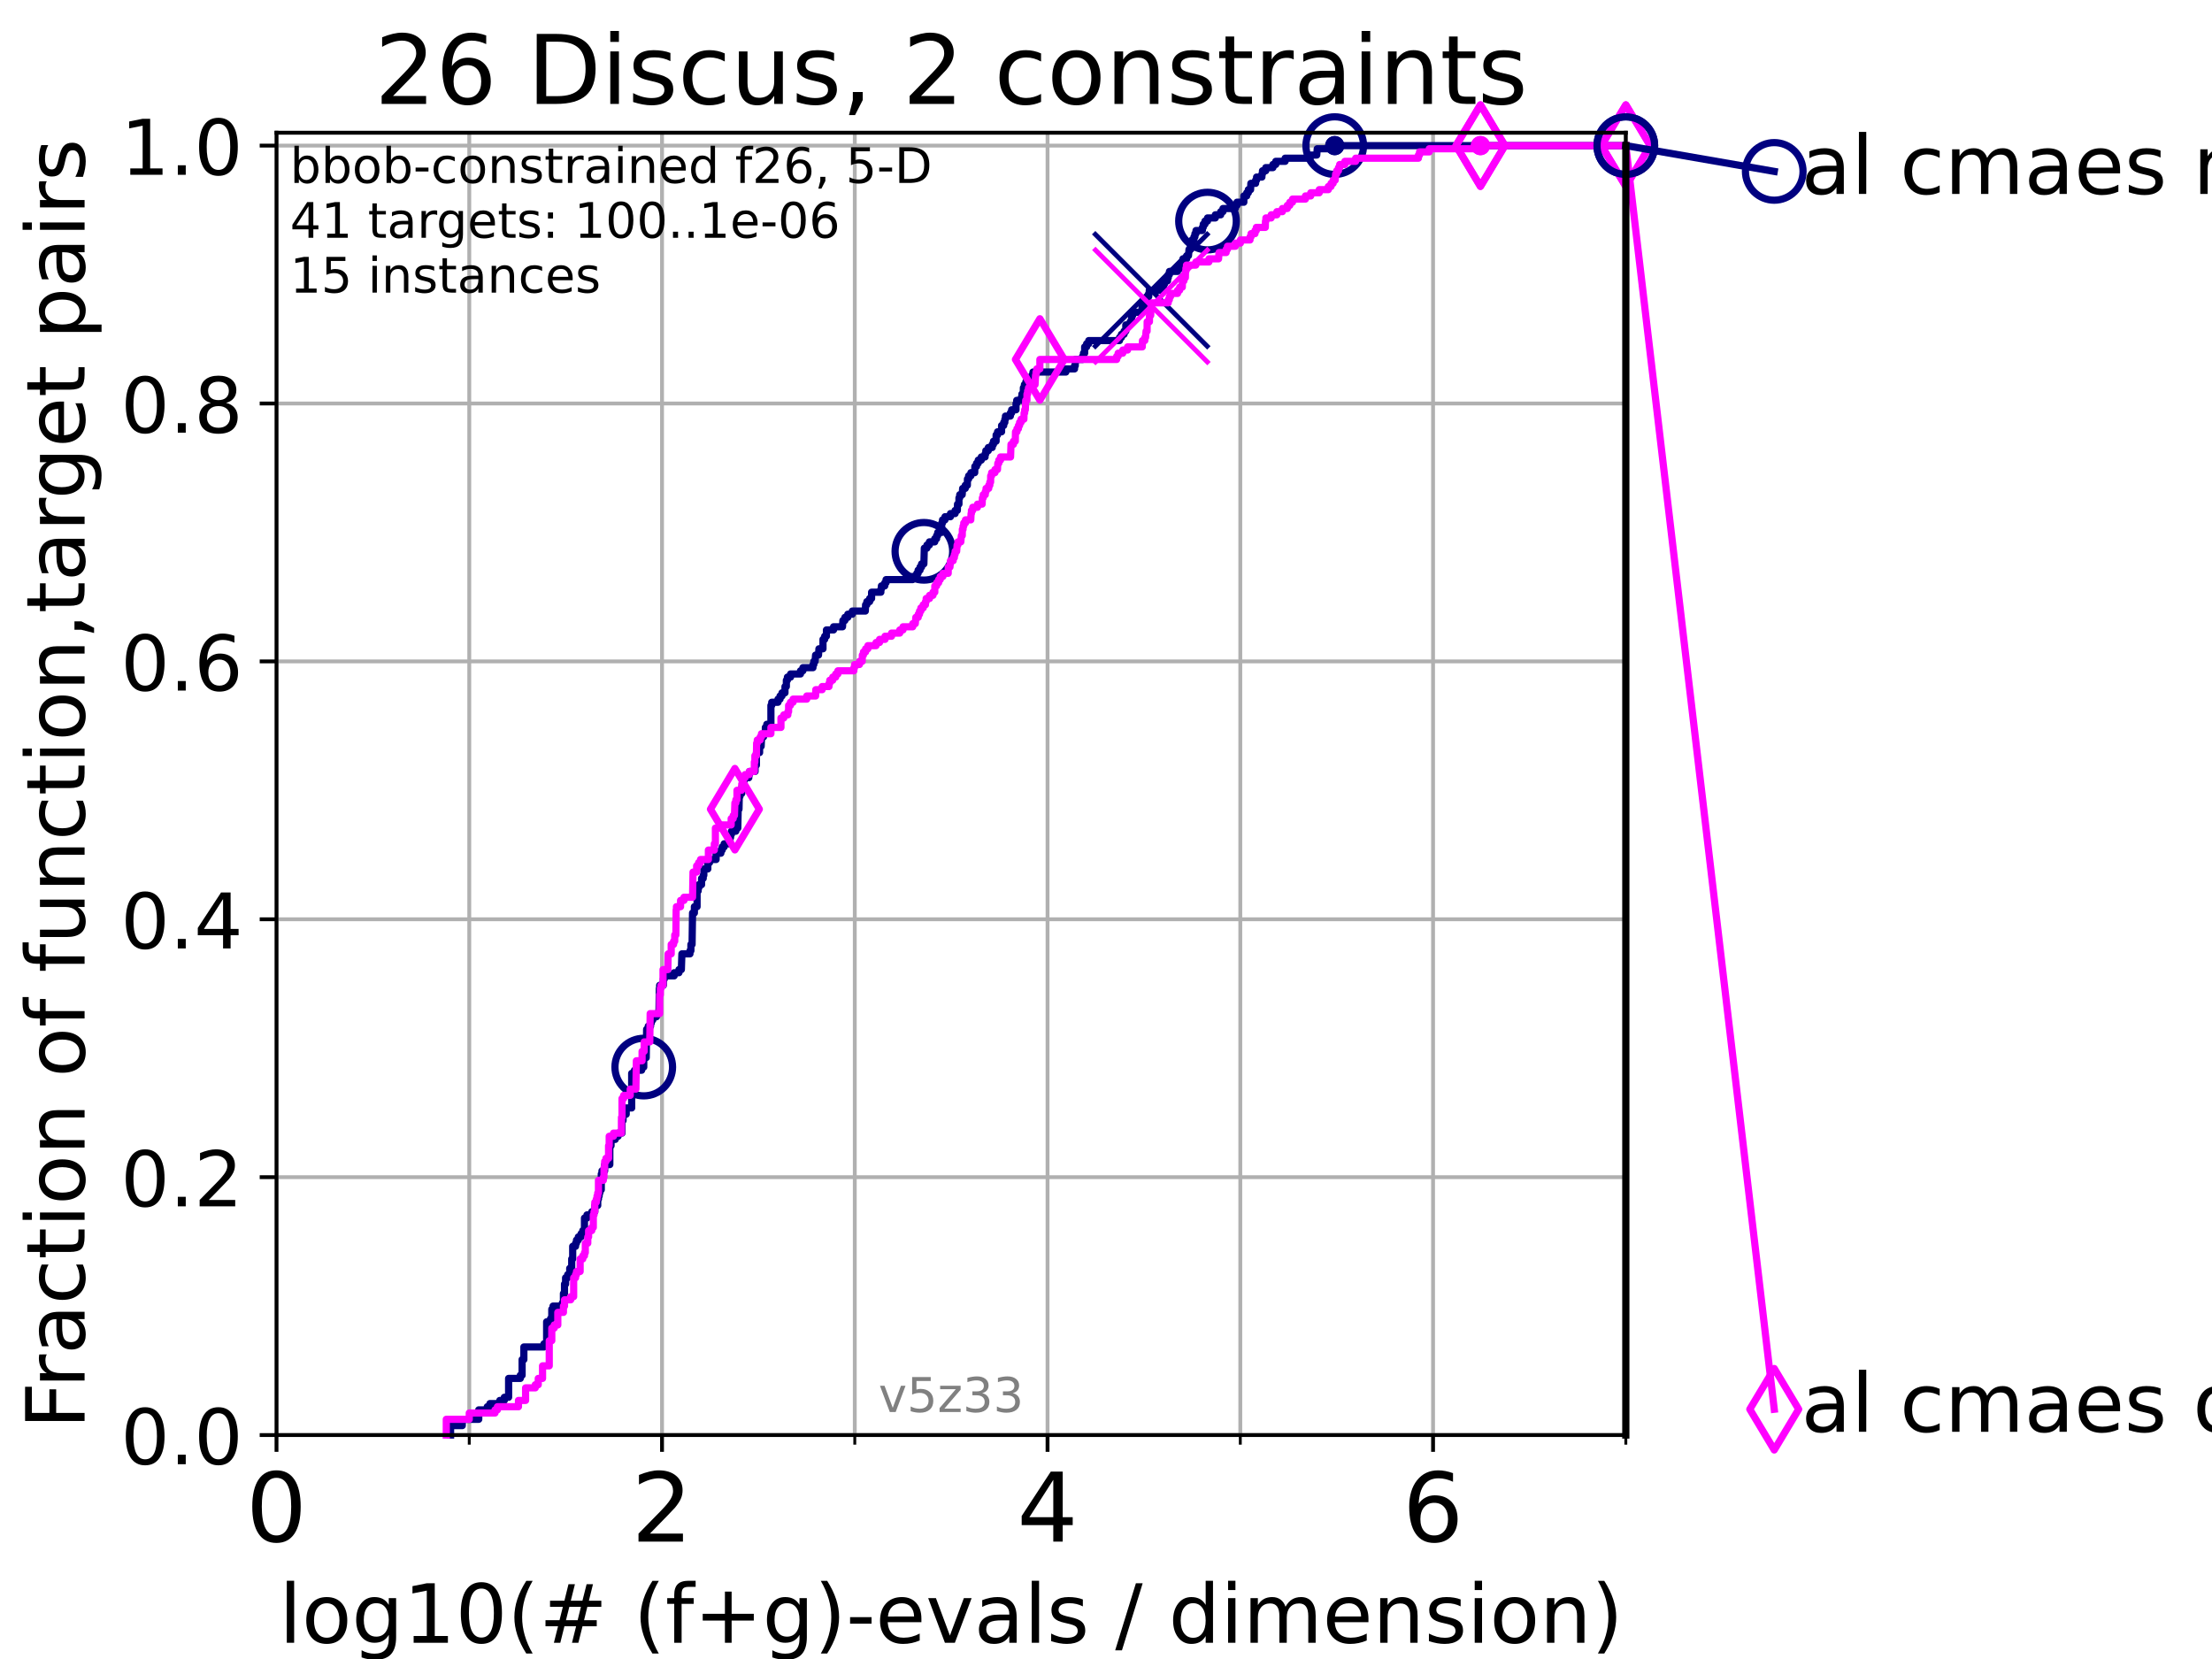 <?xml version="1.0" encoding="utf-8" standalone="no"?>
<!DOCTYPE svg PUBLIC "-//W3C//DTD SVG 1.1//EN"
  "http://www.w3.org/Graphics/SVG/1.1/DTD/svg11.dtd">
<!-- Created with matplotlib (https://matplotlib.org/) -->
<svg height="345.6pt" version="1.1" viewBox="0 0 460.8 345.6" width="460.8pt" xmlns="http://www.w3.org/2000/svg" xmlns:xlink="http://www.w3.org/1999/xlink">
 <defs>
  <style type="text/css">*{stroke-linecap:butt;stroke-linejoin:round;}</style>
 </defs>
 <g id="figure_1">
  <g id="patch_1">
   <path d="M 0 345.6 
L 460.8 345.6 
L 460.8 0 
L 0 0 
z
" style="fill:#ffffff;"/>
  </g>
  <g id="axes_1">
   <g id="patch_2">
    <path d="M 57.6 298.944 
L 338.688 298.944 
L 338.688 27.648 
L 57.6 27.648 
z
" style="fill:#ffffff;"/>
   </g>
   <g id="matplotlib.axis_1">
    <g id="xtick_1">
     <g id="line2d_1">
      <path clip-path="url(#p9df8ca8fd8)" d="M 57.6 298.944 
L 57.6 27.648 
" style="fill:none;stroke:#b0b0b0;stroke-linecap:square;stroke-width:0.8;"/>
     </g>
     <g id="line2d_2">
      <defs>
       <path d="M 0 0 
L 0 3.5 
" id="m48ad890cbf" style="stroke:#000000;stroke-width:0.8;"/>
      </defs>
      <g>
       <use style="stroke:#000000;stroke-width:0.8;" x="57.6" xlink:href="#m48ad890cbf" y="298.944"/>
      </g>
     </g>
     <g id="text_1">
      <!-- 0 -->
      <g transform="translate(51.237 321.141)scale(0.2 -0.2)">
       <defs>
        <path d="M 31.781 66.406 
Q 24.172 66.406 20.328 58.906 
Q 16.5 51.422 16.5 36.375 
Q 16.5 21.391 20.328 13.891 
Q 24.172 6.391 31.781 6.391 
Q 39.453 6.391 43.281 13.891 
Q 47.125 21.391 47.125 36.375 
Q 47.125 51.422 43.281 58.906 
Q 39.453 66.406 31.781 66.406 
z
M 31.781 74.219 
Q 44.047 74.219 50.516 64.516 
Q 56.984 54.828 56.984 36.375 
Q 56.984 17.969 50.516 8.266 
Q 44.047 -1.422 31.781 -1.422 
Q 19.531 -1.422 13.062 8.266 
Q 6.594 17.969 6.594 36.375 
Q 6.594 54.828 13.062 64.516 
Q 19.531 74.219 31.781 74.219 
z
" id="DejaVuSans-48"/>
       </defs>
       <use xlink:href="#DejaVuSans-48"/>
      </g>
     </g>
    </g>
    <g id="xtick_2">
     <g id="line2d_3">
      <path clip-path="url(#p9df8ca8fd8)" d="M 137.911 298.944 
L 137.911 27.648 
" style="fill:none;stroke:#b0b0b0;stroke-linecap:square;stroke-width:0.8;"/>
     </g>
     <g id="line2d_4">
      <g>
       <use style="stroke:#000000;stroke-width:0.8;" x="137.911" xlink:href="#m48ad890cbf" y="298.944"/>
      </g>
     </g>
     <g id="text_2">
      <!-- 2 -->
      <g transform="translate(131.548 321.141)scale(0.2 -0.2)">
       <defs>
        <path d="M 19.188 8.297 
L 53.609 8.297 
L 53.609 0 
L 7.328 0 
L 7.328 8.297 
Q 12.938 14.109 22.625 23.891 
Q 32.328 33.688 34.812 36.531 
Q 39.547 41.844 41.422 45.531 
Q 43.312 49.219 43.312 52.781 
Q 43.312 58.594 39.234 62.25 
Q 35.156 65.922 28.609 65.922 
Q 23.969 65.922 18.812 64.312 
Q 13.672 62.703 7.812 59.422 
L 7.812 69.391 
Q 13.766 71.781 18.938 73 
Q 24.125 74.219 28.422 74.219 
Q 39.75 74.219 46.484 68.547 
Q 53.219 62.891 53.219 53.422 
Q 53.219 48.922 51.531 44.891 
Q 49.859 40.875 45.406 35.406 
Q 44.188 33.984 37.641 27.219 
Q 31.109 20.453 19.188 8.297 
z
" id="DejaVuSans-50"/>
       </defs>
       <use xlink:href="#DejaVuSans-50"/>
      </g>
     </g>
    </g>
    <g id="xtick_3">
     <g id="line2d_5">
      <path clip-path="url(#p9df8ca8fd8)" d="M 218.222 298.944 
L 218.222 27.648 
" style="fill:none;stroke:#b0b0b0;stroke-linecap:square;stroke-width:0.8;"/>
     </g>
     <g id="line2d_6">
      <g>
       <use style="stroke:#000000;stroke-width:0.8;" x="218.222" xlink:href="#m48ad890cbf" y="298.944"/>
      </g>
     </g>
     <g id="text_3">
      <!-- 4 -->
      <g transform="translate(211.859 321.141)scale(0.2 -0.2)">
       <defs>
        <path d="M 37.797 64.312 
L 12.891 25.391 
L 37.797 25.391 
z
M 35.203 72.906 
L 47.609 72.906 
L 47.609 25.391 
L 58.016 25.391 
L 58.016 17.188 
L 47.609 17.188 
L 47.609 0 
L 37.797 0 
L 37.797 17.188 
L 4.891 17.188 
L 4.891 26.703 
z
" id="DejaVuSans-52"/>
       </defs>
       <use xlink:href="#DejaVuSans-52"/>
      </g>
     </g>
    </g>
    <g id="xtick_4">
     <g id="line2d_7">
      <path clip-path="url(#p9df8ca8fd8)" d="M 298.533 298.944 
L 298.533 27.648 
" style="fill:none;stroke:#b0b0b0;stroke-linecap:square;stroke-width:0.8;"/>
     </g>
     <g id="line2d_8">
      <g>
       <use style="stroke:#000000;stroke-width:0.8;" x="298.533" xlink:href="#m48ad890cbf" y="298.944"/>
      </g>
     </g>
     <g id="text_4">
      <!-- 6 -->
      <g transform="translate(292.17 321.141)scale(0.2 -0.2)">
       <defs>
        <path d="M 33.016 40.375 
Q 26.375 40.375 22.484 35.828 
Q 18.609 31.297 18.609 23.391 
Q 18.609 15.531 22.484 10.953 
Q 26.375 6.391 33.016 6.391 
Q 39.656 6.391 43.531 10.953 
Q 47.406 15.531 47.406 23.391 
Q 47.406 31.297 43.531 35.828 
Q 39.656 40.375 33.016 40.375 
z
M 52.594 71.297 
L 52.594 62.312 
Q 48.875 64.062 45.094 64.984 
Q 41.312 65.922 37.594 65.922 
Q 27.828 65.922 22.672 59.328 
Q 17.531 52.734 16.797 39.406 
Q 19.672 43.656 24.016 45.922 
Q 28.375 48.188 33.594 48.188 
Q 44.578 48.188 50.953 41.516 
Q 57.328 34.859 57.328 23.391 
Q 57.328 12.156 50.688 5.359 
Q 44.047 -1.422 33.016 -1.422 
Q 20.359 -1.422 13.672 8.266 
Q 6.984 17.969 6.984 36.375 
Q 6.984 53.656 15.188 63.938 
Q 23.391 74.219 37.203 74.219 
Q 40.922 74.219 44.703 73.484 
Q 48.484 72.75 52.594 71.297 
z
" id="DejaVuSans-54"/>
       </defs>
       <use xlink:href="#DejaVuSans-54"/>
      </g>
     </g>
    </g>
    <g id="xtick_5">
     <g id="line2d_9">
      <path clip-path="url(#p9df8ca8fd8)" d="M 97.755 298.944 
L 97.755 27.648 
" style="fill:none;stroke:#b0b0b0;stroke-linecap:square;stroke-width:0.8;"/>
     </g>
     <g id="line2d_10">
      <defs>
       <path d="M 0 0 
L 0 2 
" id="m14e3725513" style="stroke:#000000;stroke-width:0.6;"/>
      </defs>
      <g>
       <use style="stroke:#000000;stroke-width:0.6;" x="97.755" xlink:href="#m14e3725513" y="298.944"/>
      </g>
     </g>
    </g>
    <g id="xtick_6">
     <g id="line2d_11">
      <path clip-path="url(#p9df8ca8fd8)" d="M 178.066 298.944 
L 178.066 27.648 
" style="fill:none;stroke:#b0b0b0;stroke-linecap:square;stroke-width:0.8;"/>
     </g>
     <g id="line2d_12">
      <g>
       <use style="stroke:#000000;stroke-width:0.6;" x="178.066" xlink:href="#m14e3725513" y="298.944"/>
      </g>
     </g>
    </g>
    <g id="xtick_7">
     <g id="line2d_13">
      <path clip-path="url(#p9df8ca8fd8)" d="M 258.377 298.944 
L 258.377 27.648 
" style="fill:none;stroke:#b0b0b0;stroke-linecap:square;stroke-width:0.8;"/>
     </g>
     <g id="line2d_14">
      <g>
       <use style="stroke:#000000;stroke-width:0.6;" x="258.377" xlink:href="#m14e3725513" y="298.944"/>
      </g>
     </g>
    </g>
    <g id="xtick_8">
     <g id="line2d_15">
      <path clip-path="url(#p9df8ca8fd8)" d="M 338.688 298.944 
L 338.688 27.648 
" style="fill:none;stroke:#b0b0b0;stroke-linecap:square;stroke-width:0.8;"/>
     </g>
     <g id="line2d_16">
      <g>
       <use style="stroke:#000000;stroke-width:0.6;" x="338.688" xlink:href="#m14e3725513" y="298.944"/>
      </g>
     </g>
    </g>
    <g id="text_5">
     <!-- log10(# (f+g)-evals / dimension) -->
     <g transform="translate(58.145 342.218)scale(0.17 -0.17)">
      <defs>
       <path d="M 9.422 75.984 
L 18.406 75.984 
L 18.406 0 
L 9.422 0 
z
" id="DejaVuSans-108"/>
       <path d="M 30.609 48.391 
Q 23.391 48.391 19.188 42.75 
Q 14.984 37.109 14.984 27.297 
Q 14.984 17.484 19.156 11.844 
Q 23.344 6.203 30.609 6.203 
Q 37.797 6.203 41.984 11.859 
Q 46.188 17.531 46.188 27.297 
Q 46.188 37.016 41.984 42.703 
Q 37.797 48.391 30.609 48.391 
z
M 30.609 56 
Q 42.328 56 49.016 48.375 
Q 55.719 40.766 55.719 27.297 
Q 55.719 13.875 49.016 6.219 
Q 42.328 -1.422 30.609 -1.422 
Q 18.844 -1.422 12.172 6.219 
Q 5.516 13.875 5.516 27.297 
Q 5.516 40.766 12.172 48.375 
Q 18.844 56 30.609 56 
z
" id="DejaVuSans-111"/>
       <path d="M 45.406 27.984 
Q 45.406 37.75 41.375 43.109 
Q 37.359 48.484 30.078 48.484 
Q 22.859 48.484 18.828 43.109 
Q 14.797 37.75 14.797 27.984 
Q 14.797 18.266 18.828 12.891 
Q 22.859 7.516 30.078 7.516 
Q 37.359 7.516 41.375 12.891 
Q 45.406 18.266 45.406 27.984 
z
M 54.391 6.781 
Q 54.391 -7.172 48.188 -13.984 
Q 42 -20.797 29.203 -20.797 
Q 24.469 -20.797 20.266 -20.094 
Q 16.062 -19.391 12.109 -17.922 
L 12.109 -9.188 
Q 16.062 -11.328 19.922 -12.344 
Q 23.781 -13.375 27.781 -13.375 
Q 36.625 -13.375 41.016 -8.766 
Q 45.406 -4.156 45.406 5.172 
L 45.406 9.625 
Q 42.625 4.781 38.281 2.391 
Q 33.938 0 27.875 0 
Q 17.828 0 11.672 7.656 
Q 5.516 15.328 5.516 27.984 
Q 5.516 40.672 11.672 48.328 
Q 17.828 56 27.875 56 
Q 33.938 56 38.281 53.609 
Q 42.625 51.219 45.406 46.391 
L 45.406 54.688 
L 54.391 54.688 
z
" id="DejaVuSans-103"/>
       <path d="M 12.406 8.297 
L 28.516 8.297 
L 28.516 63.922 
L 10.984 60.406 
L 10.984 69.391 
L 28.422 72.906 
L 38.281 72.906 
L 38.281 8.297 
L 54.391 8.297 
L 54.391 0 
L 12.406 0 
z
" id="DejaVuSans-49"/>
       <path d="M 31 75.875 
Q 24.469 64.656 21.281 53.656 
Q 18.109 42.672 18.109 31.391 
Q 18.109 20.125 21.312 9.062 
Q 24.516 -2 31 -13.188 
L 23.188 -13.188 
Q 15.875 -1.703 12.234 9.375 
Q 8.594 20.453 8.594 31.391 
Q 8.594 42.281 12.203 53.312 
Q 15.828 64.359 23.188 75.875 
z
" id="DejaVuSans-40"/>
       <path d="M 51.125 44 
L 36.922 44 
L 32.812 27.688 
L 47.125 27.688 
z
M 43.797 71.781 
L 38.719 51.516 
L 52.984 51.516 
L 58.109 71.781 
L 65.922 71.781 
L 60.891 51.516 
L 76.125 51.516 
L 76.125 44 
L 58.984 44 
L 54.984 27.688 
L 70.516 27.688 
L 70.516 20.219 
L 53.078 20.219 
L 48 0 
L 40.188 0 
L 45.219 20.219 
L 30.906 20.219 
L 25.875 0 
L 18.016 0 
L 23.094 20.219 
L 7.719 20.219 
L 7.719 27.688 
L 24.906 27.688 
L 29 44 
L 13.281 44 
L 13.281 51.516 
L 30.906 51.516 
L 35.891 71.781 
z
" id="DejaVuSans-35"/>
       <path id="DejaVuSans-32"/>
       <path d="M 37.109 75.984 
L 37.109 68.5 
L 28.516 68.5 
Q 23.688 68.5 21.797 66.547 
Q 19.922 64.594 19.922 59.516 
L 19.922 54.688 
L 34.719 54.688 
L 34.719 47.703 
L 19.922 47.703 
L 19.922 0 
L 10.891 0 
L 10.891 47.703 
L 2.297 47.703 
L 2.297 54.688 
L 10.891 54.688 
L 10.891 58.5 
Q 10.891 67.625 15.141 71.797 
Q 19.391 75.984 28.609 75.984 
z
" id="DejaVuSans-102"/>
       <path d="M 46 62.703 
L 46 35.5 
L 73.188 35.5 
L 73.188 27.203 
L 46 27.203 
L 46 0 
L 37.797 0 
L 37.797 27.203 
L 10.594 27.203 
L 10.594 35.5 
L 37.797 35.5 
L 37.797 62.703 
z
" id="DejaVuSans-43"/>
       <path d="M 8.016 75.875 
L 15.828 75.875 
Q 23.141 64.359 26.781 53.312 
Q 30.422 42.281 30.422 31.391 
Q 30.422 20.453 26.781 9.375 
Q 23.141 -1.703 15.828 -13.188 
L 8.016 -13.188 
Q 14.5 -2 17.703 9.062 
Q 20.906 20.125 20.906 31.391 
Q 20.906 42.672 17.703 53.656 
Q 14.5 64.656 8.016 75.875 
z
" id="DejaVuSans-41"/>
       <path d="M 4.891 31.391 
L 31.203 31.391 
L 31.203 23.391 
L 4.891 23.391 
z
" id="DejaVuSans-45"/>
       <path d="M 56.203 29.594 
L 56.203 25.203 
L 14.891 25.203 
Q 15.484 15.922 20.484 11.062 
Q 25.484 6.203 34.422 6.203 
Q 39.594 6.203 44.453 7.469 
Q 49.312 8.734 54.109 11.281 
L 54.109 2.781 
Q 49.266 0.734 44.188 -0.344 
Q 39.109 -1.422 33.891 -1.422 
Q 20.797 -1.422 13.156 6.188 
Q 5.516 13.812 5.516 26.812 
Q 5.516 40.234 12.766 48.109 
Q 20.016 56 32.328 56 
Q 43.359 56 49.781 48.891 
Q 56.203 41.797 56.203 29.594 
z
M 47.219 32.234 
Q 47.125 39.594 43.094 43.984 
Q 39.062 48.391 32.422 48.391 
Q 24.906 48.391 20.391 44.141 
Q 15.875 39.891 15.188 32.172 
z
" id="DejaVuSans-101"/>
       <path d="M 2.984 54.688 
L 12.5 54.688 
L 29.594 8.797 
L 46.688 54.688 
L 56.203 54.688 
L 35.688 0 
L 23.484 0 
z
" id="DejaVuSans-118"/>
       <path d="M 34.281 27.484 
Q 23.391 27.484 19.188 25 
Q 14.984 22.516 14.984 16.5 
Q 14.984 11.719 18.141 8.906 
Q 21.297 6.109 26.703 6.109 
Q 34.188 6.109 38.703 11.406 
Q 43.219 16.703 43.219 25.484 
L 43.219 27.484 
z
M 52.203 31.203 
L 52.203 0 
L 43.219 0 
L 43.219 8.297 
Q 40.141 3.328 35.547 0.953 
Q 30.953 -1.422 24.312 -1.422 
Q 15.922 -1.422 10.953 3.297 
Q 6 8.016 6 15.922 
Q 6 25.141 12.172 29.828 
Q 18.359 34.516 30.609 34.516 
L 43.219 34.516 
L 43.219 35.406 
Q 43.219 41.609 39.141 45 
Q 35.062 48.391 27.688 48.391 
Q 23 48.391 18.547 47.266 
Q 14.109 46.141 10.016 43.891 
L 10.016 52.203 
Q 14.938 54.109 19.578 55.047 
Q 24.219 56 28.609 56 
Q 40.484 56 46.344 49.844 
Q 52.203 43.703 52.203 31.203 
z
" id="DejaVuSans-97"/>
       <path d="M 44.281 53.078 
L 44.281 44.578 
Q 40.484 46.531 36.375 47.5 
Q 32.281 48.484 27.875 48.484 
Q 21.188 48.484 17.844 46.438 
Q 14.5 44.391 14.5 40.281 
Q 14.5 37.156 16.891 35.375 
Q 19.281 33.594 26.516 31.984 
L 29.594 31.297 
Q 39.156 29.25 43.188 25.516 
Q 47.219 21.781 47.219 15.094 
Q 47.219 7.469 41.188 3.016 
Q 35.156 -1.422 24.609 -1.422 
Q 20.219 -1.422 15.453 -0.562 
Q 10.688 0.297 5.422 2 
L 5.422 11.281 
Q 10.406 8.688 15.234 7.391 
Q 20.062 6.109 24.812 6.109 
Q 31.156 6.109 34.562 8.281 
Q 37.984 10.453 37.984 14.406 
Q 37.984 18.062 35.516 20.016 
Q 33.062 21.969 24.703 23.781 
L 21.578 24.516 
Q 13.234 26.266 9.516 29.906 
Q 5.812 33.547 5.812 39.891 
Q 5.812 47.609 11.281 51.797 
Q 16.75 56 26.812 56 
Q 31.781 56 36.172 55.266 
Q 40.578 54.547 44.281 53.078 
z
" id="DejaVuSans-115"/>
       <path d="M 25.391 72.906 
L 33.688 72.906 
L 8.297 -9.281 
L 0 -9.281 
z
" id="DejaVuSans-47"/>
       <path d="M 45.406 46.391 
L 45.406 75.984 
L 54.391 75.984 
L 54.391 0 
L 45.406 0 
L 45.406 8.203 
Q 42.578 3.328 38.25 0.953 
Q 33.938 -1.422 27.875 -1.422 
Q 17.969 -1.422 11.734 6.484 
Q 5.516 14.406 5.516 27.297 
Q 5.516 40.188 11.734 48.094 
Q 17.969 56 27.875 56 
Q 33.938 56 38.25 53.625 
Q 42.578 51.266 45.406 46.391 
z
M 14.797 27.297 
Q 14.797 17.391 18.875 11.75 
Q 22.953 6.109 30.078 6.109 
Q 37.203 6.109 41.297 11.75 
Q 45.406 17.391 45.406 27.297 
Q 45.406 37.203 41.297 42.844 
Q 37.203 48.484 30.078 48.484 
Q 22.953 48.484 18.875 42.844 
Q 14.797 37.203 14.797 27.297 
z
" id="DejaVuSans-100"/>
       <path d="M 9.422 54.688 
L 18.406 54.688 
L 18.406 0 
L 9.422 0 
z
M 9.422 75.984 
L 18.406 75.984 
L 18.406 64.594 
L 9.422 64.594 
z
" id="DejaVuSans-105"/>
       <path d="M 52 44.188 
Q 55.375 50.25 60.062 53.125 
Q 64.75 56 71.094 56 
Q 79.641 56 84.281 50.016 
Q 88.922 44.047 88.922 33.016 
L 88.922 0 
L 79.891 0 
L 79.891 32.719 
Q 79.891 40.578 77.094 44.375 
Q 74.312 48.188 68.609 48.188 
Q 61.625 48.188 57.562 43.547 
Q 53.516 38.922 53.516 30.906 
L 53.516 0 
L 44.484 0 
L 44.484 32.719 
Q 44.484 40.625 41.703 44.406 
Q 38.922 48.188 33.109 48.188 
Q 26.219 48.188 22.156 43.531 
Q 18.109 38.875 18.109 30.906 
L 18.109 0 
L 9.078 0 
L 9.078 54.688 
L 18.109 54.688 
L 18.109 46.188 
Q 21.188 51.219 25.484 53.609 
Q 29.781 56 35.688 56 
Q 41.656 56 45.828 52.969 
Q 50 49.953 52 44.188 
z
" id="DejaVuSans-109"/>
       <path d="M 54.891 33.016 
L 54.891 0 
L 45.906 0 
L 45.906 32.719 
Q 45.906 40.484 42.875 44.328 
Q 39.844 48.188 33.797 48.188 
Q 26.516 48.188 22.312 43.547 
Q 18.109 38.922 18.109 30.906 
L 18.109 0 
L 9.078 0 
L 9.078 54.688 
L 18.109 54.688 
L 18.109 46.188 
Q 21.344 51.125 25.703 53.562 
Q 30.078 56 35.797 56 
Q 45.219 56 50.047 50.172 
Q 54.891 44.344 54.891 33.016 
z
" id="DejaVuSans-110"/>
      </defs>
      <use xlink:href="#DejaVuSans-108"/>
      <use x="27.783" xlink:href="#DejaVuSans-111"/>
      <use x="88.965" xlink:href="#DejaVuSans-103"/>
      <use x="152.441" xlink:href="#DejaVuSans-49"/>
      <use x="216.064" xlink:href="#DejaVuSans-48"/>
      <use x="279.688" xlink:href="#DejaVuSans-40"/>
      <use x="318.701" xlink:href="#DejaVuSans-35"/>
      <use x="402.49" xlink:href="#DejaVuSans-32"/>
      <use x="434.277" xlink:href="#DejaVuSans-40"/>
      <use x="473.291" xlink:href="#DejaVuSans-102"/>
      <use x="508.496" xlink:href="#DejaVuSans-43"/>
      <use x="592.285" xlink:href="#DejaVuSans-103"/>
      <use x="655.762" xlink:href="#DejaVuSans-41"/>
      <use x="694.775" xlink:href="#DejaVuSans-45"/>
      <use x="730.859" xlink:href="#DejaVuSans-101"/>
      <use x="792.383" xlink:href="#DejaVuSans-118"/>
      <use x="851.562" xlink:href="#DejaVuSans-97"/>
      <use x="912.842" xlink:href="#DejaVuSans-108"/>
      <use x="940.625" xlink:href="#DejaVuSans-115"/>
      <use x="992.725" xlink:href="#DejaVuSans-32"/>
      <use x="1024.512" xlink:href="#DejaVuSans-47"/>
      <use x="1058.203" xlink:href="#DejaVuSans-32"/>
      <use x="1089.99" xlink:href="#DejaVuSans-100"/>
      <use x="1153.467" xlink:href="#DejaVuSans-105"/>
      <use x="1181.25" xlink:href="#DejaVuSans-109"/>
      <use x="1278.662" xlink:href="#DejaVuSans-101"/>
      <use x="1340.186" xlink:href="#DejaVuSans-110"/>
      <use x="1403.564" xlink:href="#DejaVuSans-115"/>
      <use x="1455.664" xlink:href="#DejaVuSans-105"/>
      <use x="1483.447" xlink:href="#DejaVuSans-111"/>
      <use x="1544.629" xlink:href="#DejaVuSans-110"/>
      <use x="1608.008" xlink:href="#DejaVuSans-41"/>
     </g>
    </g>
   </g>
   <g id="matplotlib.axis_2">
    <g id="ytick_1">
     <g id="line2d_17">
      <path clip-path="url(#p9df8ca8fd8)" d="M 57.6 298.944 
L 338.688 298.944 
" style="fill:none;stroke:#b0b0b0;stroke-linecap:square;stroke-width:0.8;"/>
     </g>
     <g id="line2d_18">
      <defs>
       <path d="M 0 0 
L -3.5 0 
" id="m67402de5a7" style="stroke:#000000;stroke-width:0.8;"/>
      </defs>
      <g>
       <use style="stroke:#000000;stroke-width:0.8;" x="57.6" xlink:href="#m67402de5a7" y="298.944"/>
      </g>
     </g>
     <g id="text_6">
      <!-- 0.0 -->
      <g transform="translate(25.155 305.023)scale(0.16 -0.16)">
       <defs>
        <path d="M 10.688 12.406 
L 21 12.406 
L 21 0 
L 10.688 0 
z
" id="DejaVuSans-46"/>
       </defs>
       <use xlink:href="#DejaVuSans-48"/>
       <use x="63.623" xlink:href="#DejaVuSans-46"/>
       <use x="95.41" xlink:href="#DejaVuSans-48"/>
      </g>
     </g>
    </g>
    <g id="ytick_2">
     <g id="line2d_19">
      <path clip-path="url(#p9df8ca8fd8)" d="M 57.6 245.222 
L 338.688 245.222 
" style="fill:none;stroke:#b0b0b0;stroke-linecap:square;stroke-width:0.8;"/>
     </g>
     <g id="line2d_20">
      <g>
       <use style="stroke:#000000;stroke-width:0.8;" x="57.6" xlink:href="#m67402de5a7" y="245.222"/>
      </g>
     </g>
     <g id="text_7">
      <!-- 0.2 -->
      <g transform="translate(25.155 251.301)scale(0.16 -0.16)">
       <use xlink:href="#DejaVuSans-48"/>
       <use x="63.623" xlink:href="#DejaVuSans-46"/>
       <use x="95.41" xlink:href="#DejaVuSans-50"/>
      </g>
     </g>
    </g>
    <g id="ytick_3">
     <g id="line2d_21">
      <path clip-path="url(#p9df8ca8fd8)" d="M 57.6 191.5 
L 338.688 191.5 
" style="fill:none;stroke:#b0b0b0;stroke-linecap:square;stroke-width:0.8;"/>
     </g>
     <g id="line2d_22">
      <g>
       <use style="stroke:#000000;stroke-width:0.8;" x="57.6" xlink:href="#m67402de5a7" y="191.5"/>
      </g>
     </g>
     <g id="text_8">
      <!-- 0.4 -->
      <g transform="translate(25.155 197.579)scale(0.16 -0.16)">
       <use xlink:href="#DejaVuSans-48"/>
       <use x="63.623" xlink:href="#DejaVuSans-46"/>
       <use x="95.41" xlink:href="#DejaVuSans-52"/>
      </g>
     </g>
    </g>
    <g id="ytick_4">
     <g id="line2d_23">
      <path clip-path="url(#p9df8ca8fd8)" d="M 57.6 137.778 
L 338.688 137.778 
" style="fill:none;stroke:#b0b0b0;stroke-linecap:square;stroke-width:0.8;"/>
     </g>
     <g id="line2d_24">
      <g>
       <use style="stroke:#000000;stroke-width:0.8;" x="57.6" xlink:href="#m67402de5a7" y="137.778"/>
      </g>
     </g>
     <g id="text_9">
      <!-- 0.6 -->
      <g transform="translate(25.155 143.857)scale(0.16 -0.16)">
       <use xlink:href="#DejaVuSans-48"/>
       <use x="63.623" xlink:href="#DejaVuSans-46"/>
       <use x="95.41" xlink:href="#DejaVuSans-54"/>
      </g>
     </g>
    </g>
    <g id="ytick_5">
     <g id="line2d_25">
      <path clip-path="url(#p9df8ca8fd8)" d="M 57.6 84.056 
L 338.688 84.056 
" style="fill:none;stroke:#b0b0b0;stroke-linecap:square;stroke-width:0.8;"/>
     </g>
     <g id="line2d_26">
      <g>
       <use style="stroke:#000000;stroke-width:0.8;" x="57.6" xlink:href="#m67402de5a7" y="84.056"/>
      </g>
     </g>
     <g id="text_10">
      <!-- 0.8 -->
      <g transform="translate(25.155 90.135)scale(0.16 -0.16)">
       <defs>
        <path d="M 31.781 34.625 
Q 24.75 34.625 20.719 30.859 
Q 16.703 27.094 16.703 20.516 
Q 16.703 13.922 20.719 10.156 
Q 24.75 6.391 31.781 6.391 
Q 38.812 6.391 42.859 10.172 
Q 46.922 13.969 46.922 20.516 
Q 46.922 27.094 42.891 30.859 
Q 38.875 34.625 31.781 34.625 
z
M 21.922 38.812 
Q 15.578 40.375 12.031 44.719 
Q 8.5 49.078 8.5 55.328 
Q 8.5 64.062 14.719 69.141 
Q 20.953 74.219 31.781 74.219 
Q 42.672 74.219 48.875 69.141 
Q 55.078 64.062 55.078 55.328 
Q 55.078 49.078 51.531 44.719 
Q 48 40.375 41.703 38.812 
Q 48.828 37.156 52.797 32.312 
Q 56.781 27.484 56.781 20.516 
Q 56.781 9.906 50.312 4.234 
Q 43.844 -1.422 31.781 -1.422 
Q 19.734 -1.422 13.25 4.234 
Q 6.781 9.906 6.781 20.516 
Q 6.781 27.484 10.781 32.312 
Q 14.797 37.156 21.922 38.812 
z
M 18.312 54.391 
Q 18.312 48.734 21.844 45.562 
Q 25.391 42.391 31.781 42.391 
Q 38.141 42.391 41.719 45.562 
Q 45.312 48.734 45.312 54.391 
Q 45.312 60.062 41.719 63.234 
Q 38.141 66.406 31.781 66.406 
Q 25.391 66.406 21.844 63.234 
Q 18.312 60.062 18.312 54.391 
z
" id="DejaVuSans-56"/>
       </defs>
       <use xlink:href="#DejaVuSans-48"/>
       <use x="63.623" xlink:href="#DejaVuSans-46"/>
       <use x="95.41" xlink:href="#DejaVuSans-56"/>
      </g>
     </g>
    </g>
    <g id="ytick_6">
     <g id="line2d_27">
      <path clip-path="url(#p9df8ca8fd8)" d="M 57.6 30.334 
L 338.688 30.334 
" style="fill:none;stroke:#b0b0b0;stroke-linecap:square;stroke-width:0.8;"/>
     </g>
     <g id="line2d_28">
      <g>
       <use style="stroke:#000000;stroke-width:0.8;" x="57.6" xlink:href="#m67402de5a7" y="30.334"/>
      </g>
     </g>
     <g id="text_11">
      <!-- 1.0 -->
      <g transform="translate(25.155 36.413)scale(0.16 -0.16)">
       <use xlink:href="#DejaVuSans-49"/>
       <use x="63.623" xlink:href="#DejaVuSans-46"/>
       <use x="95.41" xlink:href="#DejaVuSans-48"/>
      </g>
     </g>
    </g>
    <g id="text_12">
     <!-- Fraction of function,target pairs -->
     <g transform="translate(17.62 297.681)rotate(-90)scale(0.17 -0.17)">
      <defs>
       <path d="M 9.812 72.906 
L 51.703 72.906 
L 51.703 64.594 
L 19.672 64.594 
L 19.672 43.109 
L 48.578 43.109 
L 48.578 34.812 
L 19.672 34.812 
L 19.672 0 
L 9.812 0 
z
" id="DejaVuSans-70"/>
       <path d="M 41.109 46.297 
Q 39.594 47.172 37.812 47.578 
Q 36.031 48 33.891 48 
Q 26.266 48 22.188 43.047 
Q 18.109 38.094 18.109 28.812 
L 18.109 0 
L 9.078 0 
L 9.078 54.688 
L 18.109 54.688 
L 18.109 46.188 
Q 20.953 51.172 25.484 53.578 
Q 30.031 56 36.531 56 
Q 37.453 56 38.578 55.875 
Q 39.703 55.766 41.062 55.516 
z
" id="DejaVuSans-114"/>
       <path d="M 48.781 52.594 
L 48.781 44.188 
Q 44.969 46.297 41.141 47.344 
Q 37.312 48.391 33.406 48.391 
Q 24.656 48.391 19.812 42.844 
Q 14.984 37.312 14.984 27.297 
Q 14.984 17.281 19.812 11.734 
Q 24.656 6.203 33.406 6.203 
Q 37.312 6.203 41.141 7.25 
Q 44.969 8.297 48.781 10.406 
L 48.781 2.094 
Q 45.016 0.344 40.984 -0.531 
Q 36.969 -1.422 32.422 -1.422 
Q 20.062 -1.422 12.781 6.344 
Q 5.516 14.109 5.516 27.297 
Q 5.516 40.672 12.859 48.328 
Q 20.219 56 33.016 56 
Q 37.156 56 41.109 55.141 
Q 45.062 54.297 48.781 52.594 
z
" id="DejaVuSans-99"/>
       <path d="M 18.312 70.219 
L 18.312 54.688 
L 36.812 54.688 
L 36.812 47.703 
L 18.312 47.703 
L 18.312 18.016 
Q 18.312 11.328 20.141 9.422 
Q 21.969 7.516 27.594 7.516 
L 36.812 7.516 
L 36.812 0 
L 27.594 0 
Q 17.188 0 13.234 3.875 
Q 9.281 7.766 9.281 18.016 
L 9.281 47.703 
L 2.688 47.703 
L 2.688 54.688 
L 9.281 54.688 
L 9.281 70.219 
z
" id="DejaVuSans-116"/>
       <path d="M 8.5 21.578 
L 8.5 54.688 
L 17.484 54.688 
L 17.484 21.922 
Q 17.484 14.156 20.5 10.266 
Q 23.531 6.391 29.594 6.391 
Q 36.859 6.391 41.078 11.031 
Q 45.312 15.672 45.312 23.688 
L 45.312 54.688 
L 54.297 54.688 
L 54.297 0 
L 45.312 0 
L 45.312 8.406 
Q 42.047 3.422 37.719 1 
Q 33.406 -1.422 27.688 -1.422 
Q 18.266 -1.422 13.375 4.438 
Q 8.5 10.297 8.5 21.578 
z
M 31.109 56 
z
" id="DejaVuSans-117"/>
       <path d="M 11.719 12.406 
L 22.016 12.406 
L 22.016 4 
L 14.016 -11.625 
L 7.719 -11.625 
L 11.719 4 
z
" id="DejaVuSans-44"/>
       <path d="M 18.109 8.203 
L 18.109 -20.797 
L 9.078 -20.797 
L 9.078 54.688 
L 18.109 54.688 
L 18.109 46.391 
Q 20.953 51.266 25.266 53.625 
Q 29.594 56 35.594 56 
Q 45.562 56 51.781 48.094 
Q 58.016 40.188 58.016 27.297 
Q 58.016 14.406 51.781 6.484 
Q 45.562 -1.422 35.594 -1.422 
Q 29.594 -1.422 25.266 0.953 
Q 20.953 3.328 18.109 8.203 
z
M 48.688 27.297 
Q 48.688 37.203 44.609 42.844 
Q 40.531 48.484 33.406 48.484 
Q 26.266 48.484 22.188 42.844 
Q 18.109 37.203 18.109 27.297 
Q 18.109 17.391 22.188 11.75 
Q 26.266 6.109 33.406 6.109 
Q 40.531 6.109 44.609 11.75 
Q 48.688 17.391 48.688 27.297 
z
" id="DejaVuSans-112"/>
      </defs>
      <use xlink:href="#DejaVuSans-70"/>
      <use x="50.27" xlink:href="#DejaVuSans-114"/>
      <use x="91.383" xlink:href="#DejaVuSans-97"/>
      <use x="152.662" xlink:href="#DejaVuSans-99"/>
      <use x="207.643" xlink:href="#DejaVuSans-116"/>
      <use x="246.852" xlink:href="#DejaVuSans-105"/>
      <use x="274.635" xlink:href="#DejaVuSans-111"/>
      <use x="335.816" xlink:href="#DejaVuSans-110"/>
      <use x="399.195" xlink:href="#DejaVuSans-32"/>
      <use x="430.982" xlink:href="#DejaVuSans-111"/>
      <use x="492.164" xlink:href="#DejaVuSans-102"/>
      <use x="527.369" xlink:href="#DejaVuSans-32"/>
      <use x="559.156" xlink:href="#DejaVuSans-102"/>
      <use x="594.361" xlink:href="#DejaVuSans-117"/>
      <use x="657.74" xlink:href="#DejaVuSans-110"/>
      <use x="721.119" xlink:href="#DejaVuSans-99"/>
      <use x="776.1" xlink:href="#DejaVuSans-116"/>
      <use x="815.309" xlink:href="#DejaVuSans-105"/>
      <use x="843.092" xlink:href="#DejaVuSans-111"/>
      <use x="904.273" xlink:href="#DejaVuSans-110"/>
      <use x="967.652" xlink:href="#DejaVuSans-44"/>
      <use x="999.439" xlink:href="#DejaVuSans-116"/>
      <use x="1038.648" xlink:href="#DejaVuSans-97"/>
      <use x="1099.928" xlink:href="#DejaVuSans-114"/>
      <use x="1139.291" xlink:href="#DejaVuSans-103"/>
      <use x="1202.768" xlink:href="#DejaVuSans-101"/>
      <use x="1264.291" xlink:href="#DejaVuSans-116"/>
      <use x="1303.5" xlink:href="#DejaVuSans-32"/>
      <use x="1335.287" xlink:href="#DejaVuSans-112"/>
      <use x="1398.764" xlink:href="#DejaVuSans-97"/>
      <use x="1460.043" xlink:href="#DejaVuSans-105"/>
      <use x="1487.826" xlink:href="#DejaVuSans-114"/>
      <use x="1528.939" xlink:href="#DejaVuSans-115"/>
     </g>
    </g>
   </g>
   <g id="line2d_29">
    <defs>
     <path d="M 0 1.5 
C 0.398 1.5 0.779 1.342 1.061 1.061 
C 1.342 0.779 1.5 0.398 1.5 0 
C 1.5 -0.398 1.342 -0.779 1.061 -1.061 
C 0.779 -1.342 0.398 -1.5 0 -1.5 
C -0.398 -1.5 -0.779 -1.342 -1.061 -1.061 
C -1.342 -0.779 -1.5 -0.398 -1.5 0 
C -1.5 0.398 -1.342 0.779 -1.061 1.061 
C -0.779 1.342 -0.398 1.5 0 1.5 
z
" id="md59611f48a" style="stroke:#000080;"/>
    </defs>
    <g>
     <use style="fill:#000080;stroke:#000080;" x="278.051" xlink:href="#md59611f48a" y="30.334"/>
     <use style="fill:#000080;stroke:#000080;" x="278.051" xlink:href="#md59611f48a" y="30.334"/>
    </g>
   </g>
   <g id="line2d_30">
    <path d="M 93.864 298.944 
L 93.864 296.979 
L 96.301 296.979 
L 96.301 295.668 
L 99.732 295.668 
L 99.732 293.703 
L 101.507 293.703 
L 101.507 293.048 
L 102.06 293.048 
L 102.06 292.393 
L 104.115 292.393 
L 104.115 291.737 
L 105.057 291.737 
L 105.057 291.082 
L 105.952 291.082 
L 105.952 287.151 
L 108.389 287.151 
L 108.389 286.496 
L 108.764 286.496 
L 108.764 283.22 
L 109.132 283.22 
L 109.132 280.6 
L 113.311 280.6 
L 113.311 279.945 
L 113.874 279.945 
L 113.874 275.359 
L 114.685 275.359 
L 114.685 274.704 
L 114.947 274.704 
L 114.947 272.738 
L 115.206 272.738 
L 115.206 272.083 
L 117.145 272.083 
L 117.145 271.428 
L 117.373 271.428 
L 117.373 269.462 
L 117.598 269.462 
L 117.598 267.497 
L 117.821 267.497 
L 117.821 266.187 
L 118.257 266.187 
L 118.257 265.532 
L 118.682 265.532 
L 118.682 264.221 
L 119.097 264.221 
L 119.097 262.256 
L 119.301 262.256 
L 119.301 259.635 
L 119.899 259.635 
L 119.899 258.98 
L 120.094 258.98 
L 120.094 258.325 
L 120.477 258.325 
L 120.477 257.67 
L 121.037 257.67 
L 121.037 257.015 
L 121.4 257.015 
L 121.4 256.36 
L 121.756 256.36 
L 121.756 253.739 
L 122.277 253.739 
L 122.277 253.084 
L 123.274 253.084 
L 123.274 252.429 
L 123.908 252.429 
L 123.908 251.118 
L 124.52 251.118 
L 124.52 249.808 
L 124.669 249.808 
L 124.669 249.153 
L 124.818 249.153 
L 124.818 248.498 
L 124.965 248.498 
L 124.965 247.843 
L 125.256 247.843 
L 125.256 244.567 
L 125.399 244.567 
L 125.399 243.912 
L 125.962 243.912 
L 125.962 242.601 
L 127.035 242.601 
L 127.035 238.671 
L 127.294 238.671 
L 127.294 237.36 
L 128.169 237.36 
L 128.169 236.705 
L 128.768 236.705 
L 128.768 236.05 
L 129.574 236.05 
L 129.574 233.429 
L 129.798 233.429 
L 129.798 232.119 
L 130.452 232.119 
L 130.452 230.809 
L 131.591 230.809 
L 131.591 223.602 
L 132.182 223.602 
L 132.182 222.947 
L 133.667 222.947 
L 133.667 222.292 
L 134.106 222.292 
L 134.106 220.326 
L 134.619 220.326 
L 134.703 214.43 
L 135.036 214.43 
L 135.036 213.775 
L 135.522 213.775 
L 135.522 213.12 
L 135.682 213.12 
L 135.682 212.465 
L 135.996 212.465 
L 135.996 211.81 
L 136.757 211.81 
L 136.757 211.154 
L 137.271 211.154 
L 137.344 205.913 
L 137.416 205.913 
L 137.416 205.258 
L 138.188 205.258 
L 138.188 203.948 
L 138.392 203.948 
L 138.392 203.293 
L 140.439 203.293 
L 140.439 202.638 
L 141.436 202.638 
L 141.436 201.982 
L 141.941 201.982 
L 142.052 198.707 
L 143.729 198.707 
L 143.729 198.052 
L 143.928 198.052 
L 143.928 196.741 
L 144.173 196.741 
L 144.27 190.19 
L 144.653 190.19 
L 144.653 188.879 
L 145.213 188.879 
L 145.213 185.604 
L 145.441 185.604 
L 145.441 184.949 
L 145.576 184.949 
L 145.576 184.293 
L 146.151 184.293 
L 146.151 182.983 
L 146.495 182.983 
L 146.495 182.328 
L 146.623 182.328 
L 146.623 181.018 
L 147.45 181.018 
L 147.45 179.707 
L 147.809 179.707 
L 147.809 179.052 
L 149.178 179.052 
L 149.178 177.742 
L 150.172 177.742 
L 150.172 177.087 
L 150.446 177.087 
L 150.446 176.432 
L 150.85 176.432 
L 150.85 175.777 
L 152.068 175.777 
L 152.068 174.466 
L 152.192 174.466 
L 152.192 173.811 
L 152.375 173.811 
L 152.375 173.156 
L 153.294 173.156 
L 153.294 172.501 
L 153.694 172.501 
L 153.778 168.57 
L 153.946 168.57 
L 154.002 165.949 
L 154.14 165.949 
L 154.14 165.294 
L 154.521 165.294 
L 154.547 163.984 
L 154.998 163.984 
L 154.998 162.018 
L 155.991 162.018 
L 155.991 161.363 
L 156.139 161.363 
L 156.139 160.708 
L 157.301 160.708 
L 157.301 159.398 
L 157.574 159.398 
L 157.574 156.777 
L 158.239 156.777 
L 158.239 155.467 
L 158.562 155.467 
L 158.647 153.502 
L 159.067 153.502 
L 159.067 152.846 
L 159.436 152.846 
L 159.436 151.536 
L 159.738 151.536 
L 159.738 150.881 
L 160.595 150.881 
L 160.595 146.95 
L 160.765 146.95 
L 160.765 146.295 
L 162.069 146.295 
L 162.069 145.64 
L 162.5 145.64 
L 162.5 144.985 
L 162.904 144.985 
L 162.904 144.33 
L 163.526 144.33 
L 163.526 143.019 
L 163.812 143.019 
L 163.812 141.709 
L 164.032 141.709 
L 164.032 141.054 
L 164.69 141.054 
L 164.69 140.399 
L 166.756 140.399 
L 166.756 139.743 
L 167.256 139.743 
L 167.256 139.088 
L 169.354 139.088 
L 169.354 138.433 
L 169.537 138.433 
L 169.537 137.778 
L 169.797 137.778 
L 169.898 136.468 
L 170.511 136.468 
L 170.597 135.157 
L 171.443 135.157 
L 171.443 133.192 
L 171.796 133.192 
L 171.796 132.537 
L 172.162 132.537 
L 172.162 131.227 
L 173.644 131.227 
L 173.644 130.571 
L 175.509 130.571 
L 175.589 129.261 
L 176.01 129.261 
L 176.01 128.606 
L 176.612 128.606 
L 176.612 127.951 
L 177.549 127.951 
L 177.549 127.296 
L 180.265 127.296 
L 180.315 125.985 
L 180.582 125.985 
L 180.582 125.33 
L 181.164 125.33 
L 181.164 124.675 
L 181.568 124.675 
L 181.568 123.365 
L 183.5 123.365 
L 183.5 122.71 
L 183.612 122.71 
L 183.612 122.055 
L 184.314 122.055 
L 184.314 121.399 
L 184.58 121.399 
L 184.58 120.744 
L 190.105 120.744 
L 190.105 120.089 
L 190.985 120.089 
L 190.985 119.434 
L 191.262 119.434 
L 191.262 118.779 
L 191.66 118.779 
L 191.66 118.124 
L 191.977 118.124 
L 191.977 117.469 
L 192.461 117.469 
L 192.552 114.193 
L 193.1 114.193 
L 193.1 113.538 
L 193.608 113.538 
L 193.608 112.883 
L 194.724 112.883 
L 194.724 112.227 
L 195.112 112.227 
L 195.112 111.572 
L 195.346 111.572 
L 195.346 110.917 
L 196.151 110.917 
L 196.178 108.952 
L 196.341 108.952 
L 196.341 108.296 
L 196.859 108.296 
L 196.859 107.641 
L 197.996 107.641 
L 197.996 106.986 
L 198.965 106.986 
L 198.965 106.331 
L 199.431 106.331 
L 199.469 105.021 
L 199.767 105.021 
L 199.767 103.71 
L 199.928 103.71 
L 199.928 103.055 
L 200.44 103.055 
L 200.538 101.745 
L 201.083 101.745 
L 201.083 101.09 
L 201.519 101.09 
L 201.536 99.78 
L 201.783 99.78 
L 201.783 99.124 
L 202.256 99.124 
L 202.256 98.469 
L 203.052 98.469 
L 203.08 97.159 
L 203.434 97.159 
L 203.434 96.504 
L 203.785 96.504 
L 203.785 95.849 
L 204.421 95.849 
L 204.421 95.194 
L 205.208 95.194 
L 205.208 94.538 
L 205.365 94.538 
L 205.365 93.883 
L 205.882 93.883 
L 205.882 93.228 
L 206.699 93.228 
L 206.699 92.573 
L 206.957 92.573 
L 206.957 91.918 
L 207.508 91.918 
L 207.508 90.608 
L 207.812 90.608 
L 207.812 89.952 
L 208.647 89.952 
L 208.647 88.642 
L 209.096 88.642 
L 209.096 87.987 
L 209.328 87.987 
L 209.328 87.332 
L 209.453 87.332 
L 209.453 86.677 
L 210.478 86.677 
L 210.478 86.022 
L 210.742 86.022 
L 210.742 85.366 
L 211.656 85.366 
L 211.656 84.056 
L 211.799 84.056 
L 211.799 83.401 
L 212.768 83.401 
L 212.768 82.746 
L 212.881 82.746 
L 212.881 82.091 
L 213.16 82.091 
L 213.188 80.78 
L 213.402 80.78 
L 213.402 80.125 
L 213.723 80.125 
L 213.723 79.47 
L 214.368 79.47 
L 214.368 78.815 
L 214.96 78.815 
L 214.96 78.16 
L 215.186 78.16 
L 215.186 77.505 
L 222.037 77.505 
L 222.037 76.849 
L 223.845 76.849 
L 223.845 76.194 
L 224.001 76.194 
L 224.001 74.884 
L 225.512 74.884 
L 225.512 74.229 
L 225.705 74.229 
L 225.705 73.574 
L 225.954 73.574 
L 225.954 72.263 
L 226.362 72.263 
L 226.362 71.608 
L 226.801 71.608 
L 226.801 70.953 
L 233.218 70.953 
L 233.218 70.298 
L 233.611 70.298 
L 233.611 69.643 
L 234.165 69.643 
L 234.165 68.988 
L 234.526 68.988 
L 234.526 67.677 
L 235.431 67.677 
L 235.431 67.022 
L 235.727 67.022 
L 235.727 65.712 
L 235.969 65.712 
L 235.969 65.057 
L 237.891 65.057 
L 237.902 63.747 
L 238.373 63.747 
L 238.373 63.091 
L 238.554 63.091 
L 238.554 62.436 
L 239.018 62.436 
L 239.018 61.781 
L 239.303 61.781 
L 239.303 61.126 
L 239.416 61.126 
L 239.416 60.471 
L 241.904 60.471 
L 241.904 59.816 
L 242.367 59.816 
L 242.367 59.161 
L 242.606 59.161 
L 242.606 58.505 
L 243.222 58.505 
L 243.222 57.85 
L 243.376 57.85 
L 243.376 57.195 
L 243.617 57.195 
L 243.617 56.54 
L 245.306 56.54 
L 245.306 55.885 
L 246.338 55.885 
L 246.423 53.919 
L 247.207 53.919 
L 247.207 53.264 
L 247.585 53.264 
L 247.694 51.954 
L 247.988 51.954 
L 247.992 50.644 
L 248.316 50.644 
L 248.316 49.988 
L 248.728 49.988 
L 248.728 49.333 
L 248.926 49.333 
L 248.926 48.678 
L 249.149 48.678 
L 249.149 48.023 
L 250.478 48.023 
L 250.478 47.368 
L 250.654 47.368 
L 250.654 46.713 
L 251.014 46.713 
L 251.014 46.058 
L 251.545 46.058 
L 251.545 45.402 
L 253.176 45.402 
L 253.176 44.747 
L 254.294 44.747 
L 254.294 44.092 
L 254.766 44.092 
L 254.766 43.437 
L 257.336 43.437 
L 257.336 42.782 
L 257.688 42.782 
L 257.688 42.127 
L 259.113 42.127 
L 259.118 40.816 
L 259.718 40.816 
L 259.718 40.161 
L 260.05 40.161 
L 260.05 39.506 
L 260.519 39.506 
L 260.576 38.196 
L 261.567 38.196 
L 261.567 37.541 
L 261.766 37.541 
L 261.766 36.886 
L 262.881 36.886 
L 262.881 36.23 
L 262.997 36.23 
L 262.997 35.575 
L 263.677 35.575 
L 263.677 34.92 
L 265.17 34.92 
L 265.17 34.265 
L 265.763 34.265 
L 265.763 33.61 
L 267.72 33.61 
L 267.72 32.955 
L 272.928 32.955 
L 272.928 32.3 
L 274.303 32.3 
L 274.404 30.989 
L 278.051 30.989 
L 278.051 30.334 
L 338.688 30.334 
L 338.688 30.334 
" style="fill:none;stroke:#000080;stroke-linecap:square;stroke-width:1.5;"/>
   </g>
   <g id="line2d_31">
    <defs>
     <path d="M 0 6 
C 1.591 6 3.117 5.368 4.243 4.243 
C 5.368 3.117 6 1.591 6 0 
C 6 -1.591 5.368 -3.117 4.243 -4.243 
C 3.117 -5.368 1.591 -6 0 -6 
C -1.591 -6 -3.117 -5.368 -4.243 -4.243 
C -5.368 -3.117 -6 -1.591 -6 0 
C -6 1.591 -5.368 3.117 -4.243 4.243 
C -3.117 5.368 -1.591 6 0 6 
z
" id="m2a05ac0a69" style="stroke:#000080;stroke-width:1.5;"/>
    </defs>
    <g>
     <use style="fill-opacity:0;stroke:#000080;stroke-width:1.5;" x="134.106" xlink:href="#m2a05ac0a69" y="222.292"/>
     <use style="fill-opacity:0;stroke:#000080;stroke-width:1.5;" x="192.461" xlink:href="#m2a05ac0a69" y="114.848"/>
     <use style="fill-opacity:0;stroke:#000080;stroke-width:1.5;" x="251.545" xlink:href="#m2a05ac0a69" y="46.058"/>
     <use style="fill-opacity:0;stroke:#000080;stroke-width:1.5;" x="278.051" xlink:href="#m2a05ac0a69" y="30.334"/>
     <use style="fill-opacity:0;stroke:#000080;stroke-width:1.5;" x="338.688" xlink:href="#m2a05ac0a69" y="30.334"/>
    </g>
   </g>
   <g id="line2d_32">
    <path style="fill:none;stroke:#000080;stroke-linecap:square;stroke-width:1.5;"/>
    <g/>
   </g>
   <g id="line2d_33">
    <path clip-path="url(#p9df8ca8fd8)" d="M 239.827 60.471 
" style="fill:none;stroke:#000080;stroke-linecap:square;stroke-width:1.5;"/>
    <defs>
     <path d="M -12 12 
L 12 -12 
M -12 -12 
L 12 12 
" id="m52033f9d62" style="stroke:#000080;"/>
    </defs>
    <g clip-path="url(#p9df8ca8fd8)">
     <use style="fill:#000080;stroke:#000080;" x="239.827" xlink:href="#m52033f9d62" y="60.471"/>
    </g>
   </g>
   <g id="line2d_34">
    <defs>
     <path d="M 0 1.5 
C 0.398 1.5 0.779 1.342 1.061 1.061 
C 1.342 0.779 1.5 0.398 1.5 0 
C 1.5 -0.398 1.342 -0.779 1.061 -1.061 
C 0.779 -1.342 0.398 -1.5 0 -1.5 
C -0.398 -1.5 -0.779 -1.342 -1.061 -1.061 
C -1.342 -0.779 -1.5 -0.398 -1.5 0 
C -1.5 0.398 -1.342 0.779 -1.061 1.061 
C -0.779 1.342 -0.398 1.5 0 1.5 
z
" id="mc2301c124b" style="stroke:#ff00ff;"/>
    </defs>
    <g>
     <use style="fill:#ff00ff;stroke:#ff00ff;" x="308.403" xlink:href="#mc2301c124b" y="30.334"/>
     <use style="fill:#ff00ff;stroke:#ff00ff;" x="308.403" xlink:href="#mc2301c124b" y="30.334"/>
    </g>
   </g>
   <g id="line2d_35">
    <path d="M 92.969 298.944 
L 92.969 295.668 
L 97.755 295.668 
L 97.755 294.358 
L 103.118 294.358 
L 103.118 293.703 
L 103.623 293.703 
L 103.623 293.048 
L 108.006 293.048 
L 108.006 291.737 
L 109.491 291.737 
L 109.491 289.117 
L 111.506 289.117 
L 111.506 288.462 
L 112.128 288.462 
L 112.128 287.151 
L 113.023 287.151 
L 113.023 284.531 
L 114.419 284.531 
L 114.419 279.29 
L 114.947 279.29 
L 114.947 276.669 
L 115.46 276.669 
L 115.46 276.014 
L 116.203 276.014 
L 116.203 273.393 
L 117.373 273.393 
L 117.373 272.083 
L 117.598 272.083 
L 117.598 270.773 
L 118.891 270.773 
L 118.891 270.118 
L 119.503 270.118 
L 119.503 266.187 
L 119.899 266.187 
L 119.899 265.532 
L 120.094 265.532 
L 120.094 264.876 
L 120.852 264.876 
L 120.852 262.256 
L 121.4 262.256 
L 121.4 261.601 
L 121.756 261.601 
L 121.756 260.946 
L 121.931 260.946 
L 121.931 258.98 
L 122.447 258.98 
L 122.447 257.67 
L 122.615 257.67 
L 122.615 256.36 
L 123.274 256.36 
L 123.274 255.704 
L 123.594 255.704 
L 123.594 253.084 
L 123.751 253.084 
L 123.751 252.429 
L 123.908 252.429 
L 123.908 250.463 
L 124.216 250.463 
L 124.216 249.808 
L 124.369 249.808 
L 124.369 249.153 
L 124.52 249.153 
L 124.52 248.498 
L 124.669 248.498 
L 124.669 245.877 
L 125.683 245.877 
L 125.683 245.222 
L 125.823 245.222 
L 125.823 243.257 
L 125.962 243.257 
L 125.962 241.946 
L 126.236 241.946 
L 126.236 241.291 
L 126.773 241.291 
L 126.773 238.671 
L 126.905 238.671 
L 126.905 236.705 
L 127.799 236.705 
L 127.799 236.05 
L 129.461 236.05 
L 129.461 232.774 
L 129.574 232.774 
L 129.574 228.843 
L 129.909 228.843 
L 129.909 228.188 
L 131.287 228.188 
L 131.287 226.878 
L 132.47 226.878 
L 132.565 220.982 
L 133.756 220.982 
L 133.756 219.016 
L 134.193 219.016 
L 134.193 217.051 
L 135.362 217.051 
L 135.442 211.154 
L 137.416 211.154 
L 137.416 207.224 
L 137.559 207.224 
L 137.559 205.913 
L 137.7 205.913 
L 137.7 205.258 
L 138.119 205.258 
L 138.119 201.982 
L 139.123 201.982 
L 139.188 198.707 
L 139.825 198.707 
L 139.825 196.741 
L 140.318 196.741 
L 140.318 196.086 
L 140.559 196.086 
L 140.559 194.776 
L 140.797 194.776 
L 140.856 189.535 
L 140.915 189.535 
L 140.915 188.879 
L 141.774 188.879 
L 141.774 187.569 
L 142.486 187.569 
L 142.486 186.914 
L 144.27 186.914 
L 144.367 181.673 
L 145.121 181.673 
L 145.121 180.363 
L 145.531 180.363 
L 145.531 179.707 
L 145.932 179.707 
L 145.932 179.052 
L 147.57 179.052 
L 147.57 177.087 
L 148.808 177.087 
L 148.808 175.777 
L 149.031 175.777 
L 149.031 172.501 
L 149.964 172.501 
L 149.964 171.846 
L 152.314 171.846 
L 152.314 170.535 
L 152.737 170.535 
L 152.737 169.88 
L 153.003 169.88 
L 153.091 167.26 
L 153.294 167.26 
L 153.294 166.604 
L 153.524 166.604 
L 153.524 164.639 
L 154.467 164.639 
L 154.521 163.329 
L 154.788 163.329 
L 154.841 162.018 
L 155.207 162.018 
L 155.207 161.363 
L 156.089 161.363 
L 156.089 160.708 
L 157.139 160.708 
L 157.139 158.743 
L 157.255 158.743 
L 157.255 157.432 
L 157.574 157.432 
L 157.619 154.812 
L 157.754 154.812 
L 157.754 154.157 
L 158.369 154.157 
L 158.369 153.502 
L 158.626 153.502 
L 158.626 152.846 
L 160.595 152.846 
L 160.595 151.536 
L 162.687 151.536 
L 162.687 149.571 
L 163.283 149.571 
L 163.283 148.916 
L 164.125 148.916 
L 164.125 148.26 
L 164.28 148.26 
L 164.28 146.95 
L 164.66 146.95 
L 164.66 146.295 
L 165.208 146.295 
L 165.208 145.64 
L 168.066 145.64 
L 168.066 144.985 
L 169.909 144.985 
L 169.942 143.674 
L 171.269 143.674 
L 171.269 143.019 
L 172.692 143.019 
L 172.692 142.364 
L 172.853 142.364 
L 172.853 141.709 
L 173.472 141.709 
L 173.472 141.054 
L 174.087 141.054 
L 174.087 140.399 
L 174.546 140.399 
L 174.546 139.743 
L 177.877 139.743 
L 177.877 139.088 
L 178.017 139.088 
L 178.017 138.433 
L 179.036 138.433 
L 179.036 137.778 
L 179.614 137.778 
L 179.639 136.468 
L 179.867 136.468 
L 179.867 135.813 
L 180.321 135.813 
L 180.321 135.157 
L 180.798 135.157 
L 180.798 134.502 
L 182.491 134.502 
L 182.491 133.847 
L 183.227 133.847 
L 183.227 133.192 
L 184.372 133.192 
L 184.372 132.537 
L 185.723 132.537 
L 185.723 131.882 
L 187.439 131.882 
L 187.439 131.227 
L 188.11 131.227 
L 188.11 130.571 
L 190.137 130.571 
L 190.137 129.916 
L 190.673 129.916 
L 190.781 128.606 
L 191.282 128.606 
L 191.282 127.951 
L 191.554 127.951 
L 191.554 127.296 
L 191.832 127.296 
L 191.832 126.641 
L 192.32 126.641 
L 192.32 125.985 
L 192.794 125.985 
L 192.794 125.33 
L 192.937 125.33 
L 192.937 124.675 
L 193.645 124.675 
L 193.645 124.02 
L 194.358 124.02 
L 194.358 123.365 
L 194.738 123.365 
L 194.738 122.055 
L 195.117 122.055 
L 195.117 121.399 
L 195.532 121.399 
L 195.532 120.744 
L 195.869 120.744 
L 195.869 120.089 
L 196.426 120.089 
L 196.426 119.434 
L 197.53 119.434 
L 197.53 118.124 
L 197.896 118.124 
L 197.994 116.813 
L 198.563 116.813 
L 198.563 116.158 
L 198.813 116.158 
L 198.813 115.503 
L 198.97 115.503 
L 198.97 114.848 
L 199.291 114.848 
L 199.383 113.538 
L 199.543 113.538 
L 199.543 112.883 
L 200.159 112.883 
L 200.265 111.572 
L 200.457 111.572 
L 200.476 110.262 
L 200.624 110.262 
L 200.624 109.607 
L 200.763 109.607 
L 200.763 108.952 
L 201.124 108.952 
L 201.124 108.296 
L 202.235 108.296 
L 202.293 106.986 
L 202.366 106.986 
L 202.366 106.331 
L 202.635 106.331 
L 202.635 105.676 
L 203.628 105.676 
L 203.628 105.021 
L 204.598 105.021 
L 204.648 103.71 
L 204.819 103.71 
L 204.819 103.055 
L 205.255 103.055 
L 205.255 102.4 
L 205.41 102.4 
L 205.41 101.745 
L 205.971 101.745 
L 205.971 101.09 
L 206.198 101.09 
L 206.198 100.435 
L 206.362 100.435 
L 206.376 99.124 
L 206.573 99.124 
L 206.573 98.469 
L 207.265 98.469 
L 207.265 97.814 
L 207.792 97.814 
L 207.858 96.504 
L 208.071 96.504 
L 208.071 95.849 
L 208.426 95.849 
L 208.426 95.194 
L 210.52 95.194 
L 210.61 92.573 
L 211.112 92.573 
L 211.112 91.918 
L 211.506 91.918 
L 211.544 89.952 
L 211.852 89.952 
L 211.852 89.297 
L 212.159 89.297 
L 212.159 88.642 
L 212.397 88.642 
L 212.397 87.987 
L 212.707 87.987 
L 212.707 87.332 
L 213.297 87.332 
L 213.333 86.022 
L 213.457 86.022 
L 213.457 85.366 
L 213.599 85.366 
L 213.671 83.401 
L 213.936 83.401 
L 213.936 82.091 
L 214.075 82.091 
L 214.075 81.435 
L 214.252 81.435 
L 214.252 80.78 
L 214.647 80.78 
L 214.647 80.125 
L 215.621 80.125 
L 215.727 78.16 
L 215.817 78.16 
L 215.817 77.505 
L 215.977 77.505 
L 215.977 76.849 
L 216.624 76.849 
L 216.624 74.884 
L 232.622 74.884 
L 232.622 74.229 
L 232.93 74.229 
L 232.93 73.574 
L 233.899 73.574 
L 233.899 72.919 
L 234.896 72.919 
L 234.896 72.263 
L 237.958 72.263 
L 237.993 70.953 
L 238.483 70.953 
L 238.483 70.298 
L 238.645 70.298 
L 238.745 68.988 
L 238.96 68.988 
L 238.973 67.022 
L 239.45 67.022 
L 239.457 65.712 
L 239.711 65.712 
L 239.792 63.747 
L 239.874 63.747 
L 239.874 63.091 
L 243.363 63.091 
L 243.363 62.436 
L 243.601 62.436 
L 243.601 61.781 
L 243.85 61.781 
L 243.85 61.126 
L 245.307 61.126 
L 245.307 60.471 
L 245.742 60.471 
L 245.742 59.816 
L 246.298 59.816 
L 246.325 58.505 
L 246.636 58.505 
L 246.636 57.85 
L 246.932 57.85 
L 246.966 56.54 
L 247.046 56.54 
L 247.046 55.885 
L 247.163 55.885 
L 247.163 55.23 
L 249.113 55.23 
L 249.113 54.575 
L 251.838 54.575 
L 251.838 53.919 
L 253.851 53.919 
L 253.945 52.609 
L 255.428 52.609 
L 255.428 51.954 
L 255.705 51.954 
L 255.705 51.299 
L 257.356 51.299 
L 257.356 50.644 
L 258.4 50.644 
L 258.4 49.988 
L 260.402 49.988 
L 260.402 49.333 
L 260.615 49.333 
L 260.615 48.678 
L 261.436 48.678 
L 261.436 48.023 
L 261.717 48.023 
L 261.717 47.368 
L 263.588 47.368 
L 263.62 46.058 
L 263.71 46.058 
L 263.71 45.402 
L 264.81 45.402 
L 264.81 44.747 
L 265.999 44.747 
L 265.999 44.092 
L 267.148 44.092 
L 267.148 43.437 
L 268.17 43.437 
L 268.17 42.782 
L 268.692 42.782 
L 268.692 42.127 
L 269.254 42.127 
L 269.254 41.472 
L 271.943 41.472 
L 271.943 40.816 
L 273.052 40.816 
L 273.052 40.161 
L 274.826 40.161 
L 274.826 39.506 
L 276.712 39.506 
L 276.712 38.851 
L 277.278 38.851 
L 277.278 38.196 
L 277.714 38.196 
L 277.714 37.541 
L 278.144 37.541 
L 278.241 36.23 
L 278.452 36.23 
L 278.452 35.575 
L 278.828 35.575 
L 278.828 34.92 
L 279.081 34.92 
L 279.081 34.265 
L 280.162 34.265 
L 280.162 33.61 
L 282.408 33.61 
L 282.408 32.955 
L 295.484 32.955 
L 295.484 32.3 
L 295.718 32.3 
L 295.718 31.644 
L 297.739 31.644 
L 297.739 30.989 
L 308.403 30.989 
L 308.403 30.334 
L 338.688 30.334 
L 338.688 30.334 
" style="fill:none;stroke:#ff00ff;stroke-linecap:square;stroke-width:1.5;"/>
   </g>
   <g id="line2d_36">
    <defs>
     <path d="M -0 8.485 
L 5.091 0 
L 0 -8.485 
L -5.091 -0 
z
" id="m1304f1bd15" style="stroke:#ff00ff;stroke-linejoin:miter;stroke-width:1.5;"/>
    </defs>
    <g>
     <use style="fill-opacity:0;stroke:#ff00ff;stroke-linejoin:miter;stroke-width:1.5;" x="153.091" xlink:href="#m1304f1bd15" y="168.57"/>
     <use style="fill-opacity:0;stroke:#ff00ff;stroke-linejoin:miter;stroke-width:1.5;" x="216.624" xlink:href="#m1304f1bd15" y="74.884"/>
     <use style="fill-opacity:0;stroke:#ff00ff;stroke-linejoin:miter;stroke-width:1.5;" x="308.403" xlink:href="#m1304f1bd15" y="30.334"/>
     <use style="fill-opacity:0;stroke:#ff00ff;stroke-linejoin:miter;stroke-width:1.5;" x="308.403" xlink:href="#m1304f1bd15" y="30.334"/>
     <use style="fill-opacity:0;stroke:#ff00ff;stroke-linejoin:miter;stroke-width:1.5;" x="338.688" xlink:href="#m1304f1bd15" y="30.334"/>
    </g>
   </g>
   <g id="line2d_37">
    <path style="fill:none;stroke:#ff00ff;stroke-linecap:square;stroke-width:1.5;"/>
    <g/>
   </g>
   <g id="line2d_38">
    <path clip-path="url(#p9df8ca8fd8)" d="M 239.855 63.747 
" style="fill:none;stroke:#ff00ff;stroke-linecap:square;stroke-width:1.5;"/>
    <defs>
     <path d="M -12 12 
L 12 -12 
M -12 -12 
L 12 12 
" id="m7065480776" style="stroke:#ff00ff;"/>
    </defs>
    <g clip-path="url(#p9df8ca8fd8)">
     <use style="fill:#ff00ff;stroke:#ff00ff;" x="239.855" xlink:href="#m7065480776" y="63.747"/>
    </g>
   </g>
   <g id="line2d_39">
    <path d="M 338.688 30.334 
L 369.608 293.572 
" style="fill:none;stroke:#ff00ff;stroke-linecap:square;stroke-width:1.5;"/>
    <g>
     <use style="fill-opacity:0;stroke:#ff00ff;stroke-linejoin:miter;stroke-width:1.5;" x="338.688" xlink:href="#m1304f1bd15" y="30.334"/>
     <use style="fill-opacity:0;stroke:#ff00ff;stroke-linejoin:miter;stroke-width:1.5;" x="369.608" xlink:href="#m1304f1bd15" y="293.572"/>
    </g>
   </g>
   <g id="line2d_40">
    <path d="M 338.688 30.334 
L 369.608 35.706 
" style="fill:none;stroke:#000080;stroke-linecap:square;stroke-width:1.5;"/>
    <g>
     <use style="fill-opacity:0;stroke:#000080;stroke-width:1.5;" x="338.688" xlink:href="#m2a05ac0a69" y="30.334"/>
     <use style="fill-opacity:0;stroke:#000080;stroke-width:1.5;" x="369.608" xlink:href="#m2a05ac0a69" y="35.706"/>
    </g>
   </g>
   <g id="line2d_41">
    <path d="M 338.688 298.944 
L 338.688 30.334 
" style="fill:none;stroke:#000000;stroke-linecap:square;stroke-width:1.5;"/>
   </g>
   <g id="patch_3">
    <path d="M 57.6 298.944 
L 57.6 27.648 
" style="fill:none;stroke:#000000;stroke-linecap:square;stroke-linejoin:miter;stroke-width:0.8;"/>
   </g>
   <g id="patch_4">
    <path d="M 338.688 298.944 
L 338.688 27.648 
" style="fill:none;stroke:#000000;stroke-linecap:square;stroke-linejoin:miter;stroke-width:0.8;"/>
   </g>
   <g id="patch_5">
    <path d="M 57.6 298.944 
L 338.688 298.944 
" style="fill:none;stroke:#000000;stroke-linecap:square;stroke-linejoin:miter;stroke-width:0.8;"/>
   </g>
   <g id="patch_6">
    <path d="M 57.6 27.648 
L 338.688 27.648 
" style="fill:none;stroke:#000000;stroke-linecap:square;stroke-linejoin:miter;stroke-width:0.8;"/>
   </g>
   <g id="text_13">
    <!-- al cmaes old -->
    <g transform="translate(375.229 298.263)scale(0.17 -0.17)">
     <use xlink:href="#DejaVuSans-97"/>
     <use x="61.279" xlink:href="#DejaVuSans-108"/>
     <use x="89.062" xlink:href="#DejaVuSans-32"/>
     <use x="120.85" xlink:href="#DejaVuSans-99"/>
     <use x="175.83" xlink:href="#DejaVuSans-109"/>
     <use x="273.242" xlink:href="#DejaVuSans-97"/>
     <use x="334.521" xlink:href="#DejaVuSans-101"/>
     <use x="396.045" xlink:href="#DejaVuSans-115"/>
     <use x="448.145" xlink:href="#DejaVuSans-32"/>
     <use x="479.932" xlink:href="#DejaVuSans-111"/>
     <use x="541.113" xlink:href="#DejaVuSans-108"/>
     <use x="568.896" xlink:href="#DejaVuSans-100"/>
    </g>
   </g>
   <g id="text_14">
    <!-- al cmaes new -->
    <g transform="translate(375.229 40.397)scale(0.17 -0.17)">
     <defs>
      <path d="M 4.203 54.688 
L 13.188 54.688 
L 24.422 12.016 
L 35.594 54.688 
L 46.188 54.688 
L 57.422 12.016 
L 68.609 54.688 
L 77.594 54.688 
L 63.281 0 
L 52.688 0 
L 40.922 44.828 
L 29.109 0 
L 18.5 0 
z
" id="DejaVuSans-119"/>
     </defs>
     <use xlink:href="#DejaVuSans-97"/>
     <use x="61.279" xlink:href="#DejaVuSans-108"/>
     <use x="89.062" xlink:href="#DejaVuSans-32"/>
     <use x="120.85" xlink:href="#DejaVuSans-99"/>
     <use x="175.83" xlink:href="#DejaVuSans-109"/>
     <use x="273.242" xlink:href="#DejaVuSans-97"/>
     <use x="334.521" xlink:href="#DejaVuSans-101"/>
     <use x="396.045" xlink:href="#DejaVuSans-115"/>
     <use x="448.145" xlink:href="#DejaVuSans-32"/>
     <use x="479.932" xlink:href="#DejaVuSans-110"/>
     <use x="543.311" xlink:href="#DejaVuSans-101"/>
     <use x="604.834" xlink:href="#DejaVuSans-119"/>
    </g>
   </g>
   <g id="text_15">
    <!-- bbob-constrained f26, 5-D -->
    <g transform="translate(60.411 38.111)scale(0.102 -0.102)">
     <defs>
      <path d="M 48.688 27.297 
Q 48.688 37.203 44.609 42.844 
Q 40.531 48.484 33.406 48.484 
Q 26.266 48.484 22.188 42.844 
Q 18.109 37.203 18.109 27.297 
Q 18.109 17.391 22.188 11.75 
Q 26.266 6.109 33.406 6.109 
Q 40.531 6.109 44.609 11.75 
Q 48.688 17.391 48.688 27.297 
z
M 18.109 46.391 
Q 20.953 51.266 25.266 53.625 
Q 29.594 56 35.594 56 
Q 45.562 56 51.781 48.094 
Q 58.016 40.188 58.016 27.297 
Q 58.016 14.406 51.781 6.484 
Q 45.562 -1.422 35.594 -1.422 
Q 29.594 -1.422 25.266 0.953 
Q 20.953 3.328 18.109 8.203 
L 18.109 0 
L 9.078 0 
L 9.078 75.984 
L 18.109 75.984 
z
" id="DejaVuSans-98"/>
      <path d="M 10.797 72.906 
L 49.516 72.906 
L 49.516 64.594 
L 19.828 64.594 
L 19.828 46.734 
Q 21.969 47.469 24.109 47.828 
Q 26.266 48.188 28.422 48.188 
Q 40.625 48.188 47.75 41.5 
Q 54.891 34.812 54.891 23.391 
Q 54.891 11.625 47.562 5.094 
Q 40.234 -1.422 26.906 -1.422 
Q 22.312 -1.422 17.547 -0.641 
Q 12.797 0.141 7.719 1.703 
L 7.719 11.625 
Q 12.109 9.234 16.797 8.062 
Q 21.484 6.891 26.703 6.891 
Q 35.156 6.891 40.078 11.328 
Q 45.016 15.766 45.016 23.391 
Q 45.016 31 40.078 35.438 
Q 35.156 39.891 26.703 39.891 
Q 22.75 39.891 18.812 39.016 
Q 14.891 38.141 10.797 36.281 
z
" id="DejaVuSans-53"/>
      <path d="M 19.672 64.797 
L 19.672 8.109 
L 31.594 8.109 
Q 46.688 8.109 53.688 14.938 
Q 60.688 21.781 60.688 36.531 
Q 60.688 51.172 53.688 57.984 
Q 46.688 64.797 31.594 64.797 
z
M 9.812 72.906 
L 30.078 72.906 
Q 51.266 72.906 61.172 64.094 
Q 71.094 55.281 71.094 36.531 
Q 71.094 17.672 61.125 8.828 
Q 51.172 0 30.078 0 
L 9.812 0 
z
" id="DejaVuSans-68"/>
     </defs>
     <use xlink:href="#DejaVuSans-98"/>
     <use x="63.477" xlink:href="#DejaVuSans-98"/>
     <use x="126.953" xlink:href="#DejaVuSans-111"/>
     <use x="188.135" xlink:href="#DejaVuSans-98"/>
     <use x="251.611" xlink:href="#DejaVuSans-45"/>
     <use x="287.695" xlink:href="#DejaVuSans-99"/>
     <use x="342.676" xlink:href="#DejaVuSans-111"/>
     <use x="403.857" xlink:href="#DejaVuSans-110"/>
     <use x="467.236" xlink:href="#DejaVuSans-115"/>
     <use x="519.336" xlink:href="#DejaVuSans-116"/>
     <use x="558.545" xlink:href="#DejaVuSans-114"/>
     <use x="599.658" xlink:href="#DejaVuSans-97"/>
     <use x="660.938" xlink:href="#DejaVuSans-105"/>
     <use x="688.721" xlink:href="#DejaVuSans-110"/>
     <use x="752.1" xlink:href="#DejaVuSans-101"/>
     <use x="813.623" xlink:href="#DejaVuSans-100"/>
     <use x="877.1" xlink:href="#DejaVuSans-32"/>
     <use x="908.887" xlink:href="#DejaVuSans-102"/>
     <use x="944.092" xlink:href="#DejaVuSans-50"/>
     <use x="1007.715" xlink:href="#DejaVuSans-54"/>
     <use x="1071.338" xlink:href="#DejaVuSans-44"/>
     <use x="1103.125" xlink:href="#DejaVuSans-32"/>
     <use x="1134.912" xlink:href="#DejaVuSans-53"/>
     <use x="1198.535" xlink:href="#DejaVuSans-45"/>
     <use x="1234.619" xlink:href="#DejaVuSans-68"/>
    </g>
    <!-- 41 targets: 100..1e-06 -->
    <g transform="translate(60.411 49.533)scale(0.102 -0.102)">
     <defs>
      <path d="M 11.719 12.406 
L 22.016 12.406 
L 22.016 0 
L 11.719 0 
z
M 11.719 51.703 
L 22.016 51.703 
L 22.016 39.312 
L 11.719 39.312 
z
" id="DejaVuSans-58"/>
     </defs>
     <use xlink:href="#DejaVuSans-52"/>
     <use x="63.623" xlink:href="#DejaVuSans-49"/>
     <use x="127.246" xlink:href="#DejaVuSans-32"/>
     <use x="159.033" xlink:href="#DejaVuSans-116"/>
     <use x="198.242" xlink:href="#DejaVuSans-97"/>
     <use x="259.521" xlink:href="#DejaVuSans-114"/>
     <use x="298.885" xlink:href="#DejaVuSans-103"/>
     <use x="362.361" xlink:href="#DejaVuSans-101"/>
     <use x="423.885" xlink:href="#DejaVuSans-116"/>
     <use x="463.094" xlink:href="#DejaVuSans-115"/>
     <use x="515.193" xlink:href="#DejaVuSans-58"/>
     <use x="548.885" xlink:href="#DejaVuSans-32"/>
     <use x="580.672" xlink:href="#DejaVuSans-49"/>
     <use x="644.295" xlink:href="#DejaVuSans-48"/>
     <use x="707.918" xlink:href="#DejaVuSans-48"/>
     <use x="771.541" xlink:href="#DejaVuSans-46"/>
     <use x="803.328" xlink:href="#DejaVuSans-46"/>
     <use x="835.115" xlink:href="#DejaVuSans-49"/>
     <use x="898.738" xlink:href="#DejaVuSans-101"/>
     <use x="960.262" xlink:href="#DejaVuSans-45"/>
     <use x="996.346" xlink:href="#DejaVuSans-48"/>
     <use x="1059.969" xlink:href="#DejaVuSans-54"/>
    </g>
    <!-- 15 instances -->
    <g transform="translate(60.411 60.955)scale(0.102 -0.102)">
     <use xlink:href="#DejaVuSans-49"/>
     <use x="63.623" xlink:href="#DejaVuSans-53"/>
     <use x="127.246" xlink:href="#DejaVuSans-32"/>
     <use x="159.033" xlink:href="#DejaVuSans-105"/>
     <use x="186.816" xlink:href="#DejaVuSans-110"/>
     <use x="250.195" xlink:href="#DejaVuSans-115"/>
     <use x="302.295" xlink:href="#DejaVuSans-116"/>
     <use x="341.504" xlink:href="#DejaVuSans-97"/>
     <use x="402.783" xlink:href="#DejaVuSans-110"/>
     <use x="466.162" xlink:href="#DejaVuSans-99"/>
     <use x="521.143" xlink:href="#DejaVuSans-101"/>
     <use x="582.666" xlink:href="#DejaVuSans-115"/>
    </g>
   </g>
   <g id="text_16">
    <!-- v5z33 -->
    <g style="fill:#808080;" transform="translate(183.017 294.151)scale(0.1 -0.1)">
     <defs>
      <path d="M 5.516 54.688 
L 48.188 54.688 
L 48.188 46.484 
L 14.406 7.172 
L 48.188 7.172 
L 48.188 0 
L 4.297 0 
L 4.297 8.203 
L 38.094 47.516 
L 5.516 47.516 
z
" id="DejaVuSans-122"/>
      <path d="M 40.578 39.312 
Q 47.656 37.797 51.625 33 
Q 55.609 28.219 55.609 21.188 
Q 55.609 10.406 48.188 4.484 
Q 40.766 -1.422 27.094 -1.422 
Q 22.516 -1.422 17.656 -0.516 
Q 12.797 0.391 7.625 2.203 
L 7.625 11.719 
Q 11.719 9.328 16.594 8.109 
Q 21.484 6.891 26.812 6.891 
Q 36.078 6.891 40.938 10.547 
Q 45.797 14.203 45.797 21.188 
Q 45.797 27.641 41.281 31.266 
Q 36.766 34.906 28.719 34.906 
L 20.219 34.906 
L 20.219 43.016 
L 29.109 43.016 
Q 36.375 43.016 40.234 45.922 
Q 44.094 48.828 44.094 54.297 
Q 44.094 59.906 40.109 62.906 
Q 36.141 65.922 28.719 65.922 
Q 24.656 65.922 20.016 65.031 
Q 15.375 64.156 9.812 62.312 
L 9.812 71.094 
Q 15.438 72.656 20.344 73.438 
Q 25.25 74.219 29.594 74.219 
Q 40.828 74.219 47.359 69.109 
Q 53.906 64.016 53.906 55.328 
Q 53.906 49.266 50.438 45.094 
Q 46.969 40.922 40.578 39.312 
z
" id="DejaVuSans-51"/>
     </defs>
     <use xlink:href="#DejaVuSans-118"/>
     <use x="59.18" xlink:href="#DejaVuSans-53"/>
     <use x="122.803" xlink:href="#DejaVuSans-122"/>
     <use x="175.293" xlink:href="#DejaVuSans-51"/>
     <use x="238.916" xlink:href="#DejaVuSans-51"/>
    </g>
   </g>
   <g id="text_17">
    <!-- 26 Discus, 2 constraints -->
    <g transform="translate(78.042 21.648)scale(0.2 -0.2)">
     <use xlink:href="#DejaVuSans-50"/>
     <use x="63.623" xlink:href="#DejaVuSans-54"/>
     <use x="127.246" xlink:href="#DejaVuSans-32"/>
     <use x="159.033" xlink:href="#DejaVuSans-68"/>
     <use x="236.035" xlink:href="#DejaVuSans-105"/>
     <use x="263.818" xlink:href="#DejaVuSans-115"/>
     <use x="315.918" xlink:href="#DejaVuSans-99"/>
     <use x="370.898" xlink:href="#DejaVuSans-117"/>
     <use x="434.277" xlink:href="#DejaVuSans-115"/>
     <use x="486.377" xlink:href="#DejaVuSans-44"/>
     <use x="518.164" xlink:href="#DejaVuSans-32"/>
     <use x="549.951" xlink:href="#DejaVuSans-50"/>
     <use x="613.574" xlink:href="#DejaVuSans-32"/>
     <use x="645.361" xlink:href="#DejaVuSans-99"/>
     <use x="700.342" xlink:href="#DejaVuSans-111"/>
     <use x="761.523" xlink:href="#DejaVuSans-110"/>
     <use x="824.902" xlink:href="#DejaVuSans-115"/>
     <use x="877.002" xlink:href="#DejaVuSans-116"/>
     <use x="916.211" xlink:href="#DejaVuSans-114"/>
     <use x="957.324" xlink:href="#DejaVuSans-97"/>
     <use x="1018.604" xlink:href="#DejaVuSans-105"/>
     <use x="1046.387" xlink:href="#DejaVuSans-110"/>
     <use x="1109.766" xlink:href="#DejaVuSans-116"/>
     <use x="1148.975" xlink:href="#DejaVuSans-115"/>
    </g>
   </g>
  </g>
 </g>
 <defs>
  <clipPath id="p9df8ca8fd8">
   <rect height="271.296" width="281.088" x="57.6" y="27.648"/>
  </clipPath>
 </defs>
</svg>
